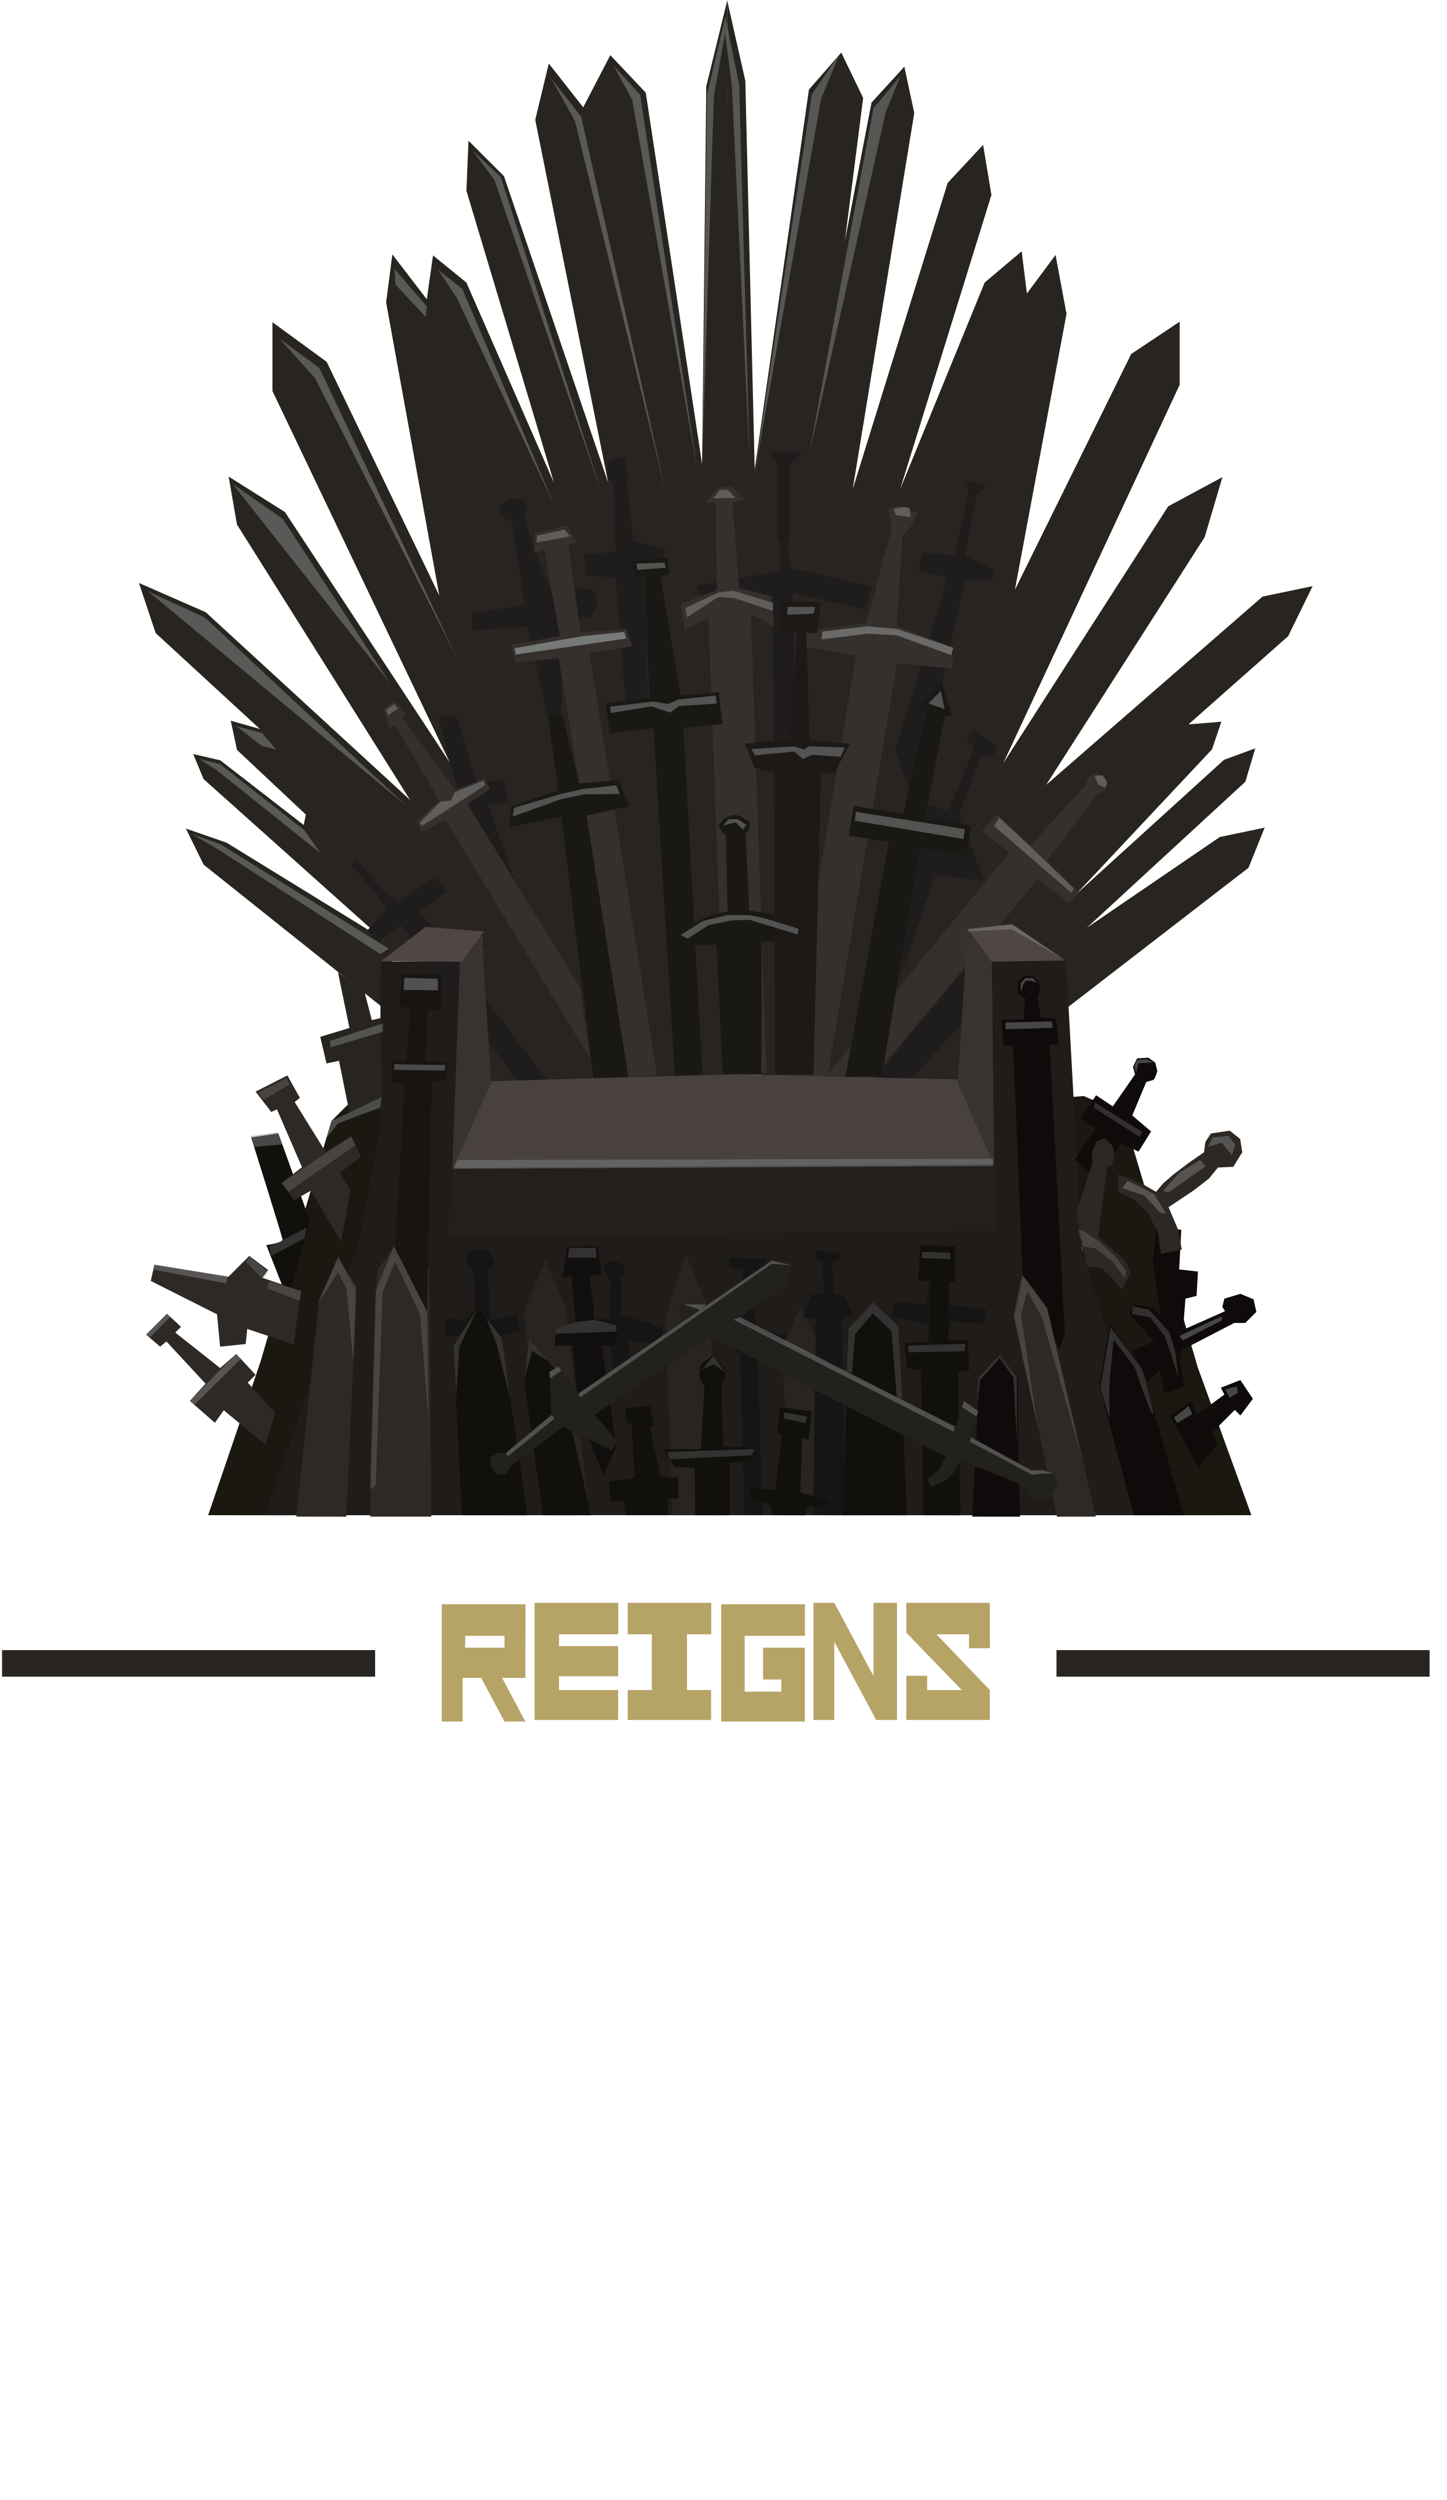 <?xml version="1.0" encoding="UTF-8" standalone="no"?>
<svg
   xmlns:dc="http://purl.org/dc/elements/1.1/"
   xmlns:cc="http://creativecommons.org/ns#"
   xmlns:rdf="http://www.w3.org/1999/02/22-rdf-syntax-ns#"
   xmlns:svg="http://www.w3.org/2000/svg"
   xmlns="http://www.w3.org/2000/svg"
   version="1.1"
   viewBox="0 0 240 414.535"
   height="414.535"
   width="240"
   data-name="Calque 1"
   id="Calque_1">
  <defs
     id="defs385" />
  <polygon
     transform="matrix(0.526,0,0,0.526,-19.536,-23.843)"
     id="polygon4"
     style="fill:#282520"
     points="184.21,134.399 173.687,125.849 171.714,139.661 160.862,125.521 158.889,140.647 175.66,233.05 140.146,159.391 123.046,146.895 123.046,168.598 178.948,285.663 126.992,206.743 109.235,195.562 111.866,210.689 166.453,297.501 102.001,238.311 80.956,229.104 86.217,244.888 119.1,275.14 109.893,272.51 111.866,281.717 133.569,302.105 132.911,305.393 106.605,285.006 98.055,283.033 101.343,290.925 157.245,340.907 108.58,310.962 95.755,306.522 101.343,317.889 158.232,363.268 161.191,346.169 173.793,338.154 188.92,339.305 191.55,386.328 269.378,384.314 266.418,45.614 259.842,72.578 258.526,191.616 240.769,74.551 229.589,62.713 221.039,79.155 210.188,65.344 205.913,83.101 228.931,197.535 196.048,100.858 184.867,89.678 184.21,105.462 211.832,197.535 " />
  <polygon
     transform="matrix(0.526,0,0,0.526,-19.536,-23.843)"
     id="polygon6"
     style="fill:#282520"
     points="349.763,106.782 320.99,199.513 347.626,134.404 359.3,124.539 360.944,137.857 369.987,125.69 373.439,144.269 357.162,231.246 393.827,156.929 409.118,146.735 409.118,166.63 353.545,285.832 405.501,204.939 422.6,195.732 417.01,214.64 367.027,292.738 435.26,233.383 451.044,230.095 443.317,245.879 411.913,273.665 422.271,272.843 419.312,281.557 376.399,327.266 423.094,284.846 432.959,281.229 429.835,291.751 379.852,337.788 421.778,309.18 435.918,306.22 430.821,318.88 373.728,362.939 372.793,348.238 356.011,336.802 342.529,337.953 340.077,385.958 268.556,383.985 266.404,45.29 272.158,70.774 275.118,193.265 292.217,73.569 302.411,61.896 309.317,76.2 303.562,121.25 311.947,77.68 322.306,66.335 325.43,80.968 306.028,199.513 335.952,103 347.133,90.998 " />
  <polygon
     transform="matrix(0.526,0,0,0.526,-19.536,-23.843)"
     id="polygon8"
     style="fill:#1a1810"
     points="141.654,398.707 148.231,392.131 155.246,389.062 160.508,389.938 141.68,522.969 120.912,522.98 102.775,522.969 119.294,474.559 132.009,431.152 " />
  <polygon
     transform="matrix(0.526,0,0,0.526,-19.536,-23.843)"
     id="polygon10"
     style="fill:#1a1810"
     points="392.446,400.461 385.869,393.884 378.854,390.815 370.272,391.59 392.797,522.959 414.336,522.986 431.737,522.959 414.806,476.312 402.092,432.906 " />
  <polygon
     transform="matrix(0.526,0,0,0.526,-19.536,-23.843)"
     id="polygon12"
     style="fill:#1f1c1a"
     points="179.277,432.324 266.747,432.324 265.682,522.959 120.727,522.969 150.34,436.927 156.916,401.413 157.187,348.512 182.894,348.142 " />
  <path
     id="path14"
     style="fill:#221f1d;stroke-width:0.526"
     d="m 75.133,193.598 c 1.154,0 89.932,-0.671 89.932,-0.671 l 1.704,11.75 -92.559,0.346 z" />
  <polygon
     transform="matrix(0.526,0,0,0.526,-19.536,-23.843)"
     id="polygon16"
     style="fill:#4f4645"
     points="350.854,348.578 372.957,348.293 357.431,338.055 343.4,338.713 " />
  <polygon
     transform="matrix(0.526,0,0,0.526,-19.536,-23.843)"
     id="polygon18"
     style="fill:#38332f"
     points="351.621,414.893 350.854,348.578 343.4,338.713 340.112,386.613 " />
  <polygon
     transform="matrix(0.526,0,0,0.526,-19.536,-23.843)"
     id="polygon20"
     style="fill:#1f1c1d"
     points="204.964,392.171 163.531,336.926 156.625,342.188 153.008,338.571 159.256,331.665 148.076,317.854 149.72,316.21 158.927,327.061 162.544,330.021 174.382,321.8 178,326.404 169.45,332.652 213.843,391.513 " />
  <polygon
     transform="matrix(0.526,0,0,0.526,-19.536,-23.843)"
     id="polygon22"
     style="fill:#1f1c1d"
     points="187.536,291.876 180.959,270.831 175.369,271.488 182.603,298.782 180.63,307.331 208.581,349.093 191.153,299.11 197.401,298.124 196.085,291.218 " />
  <polygon
     transform="matrix(0.526,0,0,0.526,-19.536,-23.843)"
     id="polygon24"
     style="fill:#1f1c1d"
     points="330.25,298.782 336.169,301.083 344.39,281.025 341.759,278.394 344.061,275.434 351.624,280.696 350.309,283.326 346.363,284.313 339.457,302.399 347.678,323.115 332.223,321.142 320.714,354.026 325.646,315.552 " />
  <polygon
     transform="matrix(0.526,0,0,0.526,-19.536,-23.843)"
     id="polygon26"
     style="fill:#1f1c1d"
     points="346.363,361.26 341.102,351.066 306.574,392.828 318.741,392.171 " />
  <polygon
     transform="matrix(0.526,0,0,0.526,-19.536,-23.843)"
     id="polygon28"
     style="fill:#1f1c1d"
     points="329.921,279.38 341.43,228.411 349.98,228.411 350.638,224.794 341.43,220.519 341.453,220.203 345.048,201.447 348.336,198.487 341.924,196.843 342.501,200.306 341.779,204.246 338.021,220.446 328.277,219.532 326.633,225.123 335.84,227.424 319.399,282.011 324.66,296.48 " />
  <path
     id="path30"
     style="fill:#1f1c1d;stroke-width:0.526"
     d="m 144.63,97.27 -13.503,-3.116 -0.549,-4.328 h 0.375 v -12.897 a 24.004,24.004 0 0 0 2.164,-1.818 c 0.346,-0.433 -5.54,-0.26 -5.54,-0.26 l 1.471,2.164 v 12.811 h 0.412 l -0.066,4.847 -14.022,2.424 1.731,2.943 11.079,-1.212 0.173,27.699 3.809,0.866 -0.692,-29.083 11.945,2.77 z" />
  <polygon
     transform="matrix(0.526,0,0,0.526,-19.536,-23.843)"
     id="polygon32"
     style="fill:#1f1c1d"
     points="231.271,227.424 222.063,226.767 221.406,220.19 231.271,219.204 230.284,189.937 233.901,189.608 236.861,215.915 246.726,218.217 245.411,227.424 240.807,228.74 241.465,270.502 234.888,273.461 " />
  <path
     id="path34"
     style="fill:#1f1c1d;stroke-width:0.526"
     d="m 102.217,80.391 -1.385,-1.125 -0.087,-1.645 c 0,0 0.26,-1.472 0.519,-1.472 0.26,0 2.337,-0.173 2.337,-0.173 l 0.692,3.722 z" />
  <path
     id="path36"
     style="fill:#1f1c1d;stroke-width:0.526"
     d="m 90.791,118.736 c 0,-0.692 -3.462,-14.888 -3.462,-14.888 l -9.002,0.692 v -2.943 l 8.656,-1.212 -2.597,-17.658 1.731,0.173 2.424,8.136 3.116,7.444 c 0,0 6.752,-2.077 7.271,0.173 a 4.021,4.021 0 0 1 -0.866,3.635 l -4.501,0.866 -0.519,15.407 z" />
  <polygon
     transform="matrix(0.526,0,0,0.526,-19.536,-23.843)"
     id="polygon38"
     style="fill:#1f1c1d"
     points="199.045,209.667 202.004,208.516 203.649,205.557 202.498,202.762 197.401,202.433 194.277,205.557 196.743,209.339 " />
  <polygon
     transform="matrix(0.526,0,0,0.526,-19.536,-23.843)"
     id="polygon40"
     style="fill:#35302c"
     points="346.818,307.257 355.368,314.162 297.822,384.423 312.291,385.081 364.247,322.493 374.112,330.056 377.4,326.768 367.206,316.574 382.99,295.857 385.511,294.432 385.95,292.349 384.854,289.828 382.661,289.061 380.688,289.938 379.483,292.788 362.055,311.86 351.422,301.995 " />
  <polygon
     transform="matrix(0.526,0,0,0.526,-19.536,-23.843)"
     id="polygon42"
     style="fill:#35302c"
     points="310.318,241.764 318.21,212.497 317.223,205.427 321.005,204.934 326.431,206.907 324.458,211.182 321.663,214.635 319.854,242.586 337.447,249.327 337.447,256.068 320.018,254.424 297.987,385.081 284.998,384.642 307.029,251.958 289.601,248.998 289.437,244.559 " />
  <path
     id="path44"
     style="fill:#35302c;stroke-width:0.526"
     d="m 127.126,177.873 -2.597,-76.084 3.895,2.077 -0.519,-5.02 -5.367,-1.385 -1.039,-14.109 2.077,-0.606 -2.164,-1.991 -2.077,-0.087 -2.337,2.683 1.731,0.087 0.173,14.455 c 0,0 -5.799,2.077 -5.886,2.337 -0.087,0.26 0.519,4.241 0.519,4.241 l 3.982,-2.077 2.77,75.652 z" />
  <polygon
     transform="matrix(0.526,0,0,0.526,-19.536,-23.843)"
     id="polygon46"
     style="fill:#35302c"
     points="199.665,254.259 213.312,252.78 235.121,384.848 244.328,384.355 223.012,251.3 236.494,248.998 234.686,243.572 220.217,244.723 216.435,217.266 219.066,216.115 215.778,211.018 205.748,213.32 205.584,219.567 208.872,218.581 213.64,245.874 198.185,248.669 " />
  <polygon
     transform="matrix(0.526,0,0,0.526,-19.536,-23.843)"
     id="polygon48"
     style="fill:#35302c"
     points="170.234,307.695 177.633,303.585 223.283,379.258 220.053,356.692 184.538,298.817 191.608,294.213 190.129,290.596 180.757,294.377 163.822,271.359 165.137,270.372 161.684,266.262 157.903,268.728 160.04,274.812 161.684,273.99 175.66,297.666 168.261,304.407 " />
  <polygon
     transform="matrix(0.526,0,0,0.526,-19.536,-23.843)"
     id="polygon50"
     style="fill:#1a1815"
     points="264.809,307.693 266.015,308.57 266.563,332.575 261.74,333.671 255.711,336.301 252.313,338.932 251.984,343.207 263.055,343.207 265.045,384.026 277.212,383.862 277.305,342.22 287.498,342.22 288.156,337.946 280.483,333.451 273.359,332.355 272.262,308.241 273.468,306.706 273.578,304.514 270.399,302.431 267.988,302.212 265.357,303.418 263.713,305.391 " />
  <polygon
     transform="matrix(0.526,0,0,0.526,-19.536,-23.843)"
     id="polygon52"
     style="fill:#1a1815"
     points="327.287,312.296 315.23,384.64 303.683,384.848 317.422,310.762 304.707,308.789 306.352,299.362 322.026,301.883 329.26,269.767 326.411,269 334.083,260.56 337.262,271.082 335.07,271.082 328.932,302.979 343.291,305.61 341.975,315.366 " />
  <polygon
     transform="matrix(0.526,0,0,0.526,-19.536,-23.843)"
     id="polygon54"
     style="fill:#1a1815"
     points="229.404,276.453 243.215,274.919 249.918,384.355 258.633,384.026 252.642,274.7 264.918,273.604 263.822,263.519 251.765,264.615 245.408,227.128 248.258,226.251 247.6,221.209 236.419,222.086 237.077,227.128 240.585,226.909 241.9,265.273 228.089,267.027 " />
  <polygon
     transform="matrix(0.526,0,0,0.526,-19.536,-23.843)"
     id="polygon56"
     style="fill:#1a1815"
     points="235.285,384.684 222.06,302.431 235.543,299.472 232.254,291.251 219.758,292.238 215.812,276.453 214.497,270.534 209.893,270.863 213.182,294.539 198.384,299.472 197.727,306.049 214.168,302.76 224.269,385.177 " />
  <polygon
     transform="matrix(0.526,0,0,0.526,-19.536,-23.843)"
     id="polygon58"
     style="fill:#1c1917"
     points="274.97,287.286 281.218,288.93 281.487,384.026 293.653,384.191 296.016,289.259 300.291,288.93 305.223,279.722 292.399,278.736 291.412,244.866 294.701,244.866 296.016,235.001 283.52,235.001 283.191,244.866 288.453,244.866 286.151,278.407 272.011,279.722 " />
  <polygon
     transform="matrix(0.526,0,0,0.526,-19.536,-23.843)"
     id="polygon60"
     style="fill:#48413e"
     points="268.72,383.985 191.715,386.164 180.041,413.457 350.651,412.361 340.406,385.629 " />
  <polygon
     transform="matrix(0.526,0,0,0.526,-19.536,-23.843)"
     id="polygon62"
     style="fill:#221f1d"
     points="350.597,413.293 352.244,433.31 266.453,434.623 266.782,413.249 " />
  <polygon
     transform="matrix(0.526,0,0,0.526,-19.536,-23.843)"
     id="polygon64"
     style="fill:#4f4645"
     points="349.868,348.578 373.177,348.293 356.19,336.633 342.16,338.058 " />
  <polygon
     transform="matrix(0.526,0,0,0.526,-19.536,-23.843)"
     id="polygon66"
     style="fill:#1f1c1a"
     points="349.884,348.457 373.286,348.129 378.257,438.785 403.183,522.986 265.467,522.967 265.702,434.174 350.871,433.461 " />
  <polygon
     transform="matrix(0.526,0,0,0.526,-19.536,-23.843)"
     id="polygon68"
     style="fill:#38332f"
     points="350.542,412.471 349.868,348.578 342.27,338.167 339.126,386.613 " />
  <polygon
     transform="matrix(0.526,0,0,0.526,-19.536,-23.843)"
     id="polygon70"
     style="fill:#38332f"
     points="182.178,348.512 179.712,414.279 192.043,386.493 188.92,339.305 " />
  <polygon
     transform="matrix(0.526,0,0,0.526,-19.536,-23.843)"
     id="polygon72"
     style="fill:#4f4645"
     points="189.742,338.976 182.672,348.512 157.351,348.348 171.327,337.496 " />
  <polygon
     transform="matrix(0.526,0,0,0.526,-19.536,-23.843)"
     id="polygon74"
     style="fill:#282520"
     points="215.391,457.028 223.129,522.959 208.413,522.969 202.402,458.507 209.143,442.559 " />
  <polygon
     transform="matrix(0.526,0,0,0.526,-19.536,-23.843)"
     id="polygon76"
     style="fill:#282520"
     points="260.77,458.343 265.23,522.98 249.24,522.98 246.959,461.138 253.371,440.586 " />
  <polygon
     transform="matrix(0.526,0,0,0.526,-19.536,-23.843)"
     id="polygon78"
     style="fill:#282520"
     points="299.079,520 295.462,468.701 289.379,457.521 283.624,470.51 286.584,520.164 " />
  <polygon
     transform="matrix(0.526,0,0,0.526,-19.536,-23.843)"
     id="polygon80"
     style="fill:#151515"
     points="319.357,455.548 328.784,456.644 330.538,448.533 334.922,451.163 335.58,456.644 348.076,458.179 347.637,462.563 336.895,461.905 334.703,473.086 329.222,472.647 329.88,463.001 318.261,460.152 " />
  <polygon
     transform="matrix(0.526,0,0,0.526,-19.536,-23.843)"
     id="polygon82"
     style="fill:#151515"
     points="200.179,459.544 201.275,465.025 191.41,467.217 185.272,466.34 177.599,466.34 177.38,461.079 183.957,461.298 186.807,458.229 186.587,446.172 183.957,443.102 184.614,439.595 187.464,438.937 190.972,439.376 193.164,443.541 190.753,446.172 191.849,461.517 " />
  <polygon
     transform="matrix(0.526,0,0,0.526,-19.536,-23.843)"
     id="polygon84"
     style="fill:#151515"
     points="235.255,468.313 236.789,482.563 230.87,483.878 229.774,470.067 229.117,466.998 224.074,467.217 223.417,461.298 229.336,460.86 229.555,448.583 227.582,446.391 227.582,443.541 230.651,442.664 233.94,444.199 234.159,446.829 232.843,448.583 233.063,459.763 241.612,462.394 246.216,464.148 245.339,468.752 " />
  <polygon
     transform="matrix(0.526,0,0,0.526,-19.536,-23.843)"
     id="polygon86"
     style="fill:#151515"
     points="283.265,471.163 276.03,472.698 277.592,522.969 271.93,522.969 270.55,472.478 264.85,467.655 264.85,465.025 271.427,465.463 271.427,445.514 267.042,444.856 267.261,441.787 279.1,442.226 278.88,445.952 274.277,445.733 275.373,464.586 285.238,466.121 " />
  <polygon
     transform="matrix(0.526,0,0,0.526,-19.536,-23.843)"
     id="polygon88"
     style="fill:#151515"
     points="306.502,459.983 302.556,460.421 303.683,522.98 293.51,522.969 294.445,461.298 290.28,460.64 293.13,453.406 296.857,453.187 296.637,443.102 294.226,442.445 294.226,439.595 302.337,440.033 301.68,442.664 299.487,443.102 300.145,453.187 302.995,453.406 " />
  <path
     id="path90"
     style="fill:#12100d;stroke-width:0.526"
     d="m 47.203,214.153 -3.03,-7.704 c 0,0 2.77,-0.346 2.683,-0.952 -0.087,-0.606 -5.193,-16.879 -5.193,-16.879 l 4.501,-0.692 5.28,14.628 -3.376,11.772 z" />
  <path
     id="path92"
     style="fill:#2e2925;stroke-width:0.526"
     d="m 49.155,251.475 3.761,-35.764 3.203,-7.357 c 0,0 2.683,5.453 2.856,6.059 0.173,0.606 -1.537,37.073 -1.537,37.073 z" />
  <path
     id="path94"
     style="fill:#2e2925;stroke-width:0.526"
     d="m 61.408,251.475 c 0,0 0.942,-40.697 1.202,-40.957 0.26,-0.26 4.241,-5.799 4.241,-5.799 l 4.328,5.713 0.351,41.044 z" />
  <polygon
     transform="matrix(0.526,0,0,0.526,-19.536,-23.843)"
     id="polygon96"
     style="fill:#12100d"
     points="180.042,469.505 182.805,522.98 203.368,522.99 195.333,467.203 187.77,457.502 " />
  <polygon
     transform="matrix(0.526,0,0,0.526,-19.536,-23.843)"
     id="polygon98"
     style="fill:#12100d"
     points="213.419,478.383 223.54,522.99 208.331,522.969 202.567,481.836 203.883,467.532 " />
  <polygon
     transform="matrix(0.526,0,0,0.526,-19.536,-23.843)"
     id="polygon100"
     style="fill:#12100d"
     points="229.696,518.501 233.642,518.337 234.515,522.969 247.863,522.969 247.782,517.679 251.235,517.679 250.906,511.102 245.48,510.774 242.028,495.154 243.343,494.332 242.028,488.577 234.464,489.235 234.629,493.839 236.273,494.167 237.26,511.267 229.203,512.253 " />
  <polygon
     transform="matrix(0.526,0,0,0.526,-19.536,-23.843)"
     id="polygon102"
     style="fill:#12100d"
     points="275.24,501.813 275.24,504.115 274.418,505.923 267.184,506.417 267.182,522.98 256.341,522.969 256.168,508.061 249.92,507.732 246.138,502.142 258.141,502.142 259.292,482.74 257.647,479.288 257.976,475.506 261.922,472.547 265.375,476.657 266.033,479.288 264.553,482.247 265.211,501.32 " />
  <polygon
     transform="matrix(0.526,0,0,0.526,-19.536,-23.843)"
     id="polygon104"
     style="fill:#12100d"
     points="298.094,520.063 291.846,520.063 291.074,522.99 280.634,522.969 280.008,519.899 273.431,517.104 273.431,514.309 281.488,515.131 283.79,497.702 282.146,496.88 283.132,488.824 293.161,490.304 292.011,499.018 290.038,498.689 289.544,515.788 298.752,518.583 " />
  <polygon
     transform="matrix(0.526,0,0,0.526,-19.536,-23.843)"
     id="polygon106"
     style="fill:#12100d"
     points="342.816,477.232 339.198,477.89 340.019,522.99 328.284,522.969 327.525,477.232 323.085,476.575 322.428,468.683 330.484,468.354 330.649,449.282 326.703,448.953 327.36,437.772 338.376,438.266 338.212,449.446 336.403,449.446 336.074,467.696 342.322,467.861 " />
  <polygon
     transform="matrix(0.526,0,0,0.526,-19.536,-23.843)"
     id="polygon108"
     style="fill:#0e0b0a"
     points="383.755,482.329 394.688,522.969 410.349,522.969 396.909,475.917 387.044,462.928 " />
  <polygon
     transform="matrix(0.526,0,0,0.526,-19.536,-23.843)"
     id="polygon110"
     style="fill:#171412"
     points="177.686,385.871 173.301,386.529 171.767,458.653 161.682,438.704 164.751,386.748 160.586,386.529 160.586,379.733 165.19,379.733 166.505,363.072 162.998,362.634 163.875,352.33 176.151,352.549 176.37,363.949 171.986,363.51 171.328,379.733 178.124,380.171 " />
  <polygon
     transform="matrix(0.526,0,0,0.526,-19.536,-23.843)"
     id="polygon112"
     style="fill:#12100d"
     points="304.506,464.079 303.066,522.99 323.136,522.98 320.455,463.421 312.563,455.858 " />
  <polygon
     transform="matrix(0.526,0,0,0.526,-19.536,-23.843)"
     id="polygon114"
     style="fill:#110e0e"
     points="212.433,464.079 212.104,469.669 217.694,469.34 219.667,491.044 227.395,510.28 231.505,501.566 226.901,469.505 231.669,469.505 231.505,462.928 224.599,461.448 223.12,447.473 226.737,447.144 225.586,438.101 216.05,438.266 214.57,447.966 217.365,447.473 218.68,462.27 " />
  <path
     id="path116"
     style="fill:#0e0b0a;stroke-width:0.526"
     d="m 168.903,242.631 c 0,-0.433 -0.087,-14.195 -0.087,-14.195 l -2.856,-3.722 -3.549,3.809 -1.137,22.953 7.904,0.006 z" />
  <polygon
     transform="matrix(0.526,0,0,0.526,-19.536,-23.843)"
     id="polygon118"
     style="fill:#0e0b0a"
     points="360.408,360.167 359.915,366.58 353.009,366.908 353.503,374.8 356.627,375.129 359.751,451.419 371.26,470.327 372.904,465.723 368.136,374.8 370.931,374.307 370.109,366.415 365.341,366.086 364.354,359.51 365.176,357.372 364.683,354.906 363.203,353.097 360.079,352.933 358.106,354.906 358.106,358.359 " />
  <polygon
     transform="matrix(0.526,0,0,0.526,-19.536,-23.843)"
     id="polygon120"
     style="fill:#0e0b0a"
     points="415.104,507.979 421.023,500.525 419.27,497.017 426.504,489.783 428.258,491.537 432.204,486.275 428.258,480.356 422.12,482.768 423.216,484.96 414.447,491.318 412.693,486.933 406.116,491.756 " />
  <polygon
     transform="matrix(0.526,0,0,0.526,-19.536,-23.843)"
     id="polygon122"
     style="fill:#0e0b0a"
     points="409.461,464.864 407.651,465.668 404.801,461.503 400.197,457.557 394.936,456.461 393.182,459.311 401.074,468.299 394.278,470.93 399.101,481.014 402.828,477.068 404.362,484.522 410.72,482.549 408.528,471.587 426.285,462.38 429.792,462.38 433.3,458.873 432.423,454.926 428.258,453.173 423.216,454.707 422.558,457.338 423.435,458.653 " />
  <polygon
     transform="matrix(0.526,0,0,0.526,-19.536,-23.843)"
     id="polygon124"
     style="fill:#0e0b0a"
     points="401.732,432.127 409.624,433.004 408.966,445.5 414.885,446.158 414.447,453.83 410.939,454.707 409.405,474.437 404.582,469.395 400.636,443.308 " />
  <path
     id="path126"
     style="fill:#0e0b0a;stroke-width:0.526"
     d="m 178.222,192.341 3.462,-5.193 -2.424,-1.731 2.539,-3.809 2.77,1.847 3.693,-5.309 -0.346,-1.27 0.692,-1.385 1.847,-0.115 1.154,0.808 0.346,1.385 c 0,0 -0.346,1.385 -0.692,1.5 -0.346,0.115 -1.154,0.346 -1.154,0.346 l -2.308,5.54 3.116,2.654 -2.077,3.347 -2.885,-1.385 -4.039,5.771 z" />
  <polygon
     transform="matrix(0.526,0,0,0.526,-19.536,-23.843)"
     id="polygon128"
     style="fill:#282520"
     points="143.706,351.782 147.323,369.375 138.116,372.17 140.089,380.555 144.035,379.733 147.323,396.01 157.517,391.078 157.188,366.251 154.393,366.908 152.091,358.03 " />
  <polygon
     transform="matrix(0.526,0,0,0.526,-19.536,-23.843)"
     id="polygon130"
     style="fill:#2e2925"
     points="147.981,403.573 150.94,409.986 144.364,415.083 147.652,420.508 144.693,436.786 135.156,420.673 129.895,423.632 125.949,418.207 132.361,413.274 124.469,395.024 122.661,395.846 117.728,389.434 127.758,384.337 131.704,391.407 130.059,392.722 139.76,408.342 " />
  <polygon
     transform="matrix(0.526,0,0,0.526,-19.536,-23.843)"
     id="polygon132"
     style="fill:#2e2925"
     points="119.866,448.131 121.674,445.664 115.755,441.225 109.178,447.802 85.831,444.02 84.68,449.117 105.561,459.64 106.548,469.834 114.604,469.012 115.097,464.243 129.731,469.176 132.032,452.241 " />
  <polygon
     transform="matrix(0.526,0,0,0.526,-19.536,-23.843)"
     id="polygon134"
     style="fill:#2e2925"
     points="117.728,478.712 115.262,481.178 123.976,490.715 120.852,500.744 107.699,489.893 104.904,493.839 97.012,486.933 101.944,481.507 89.613,468.19 87.64,469.834 83.2,466.052 89.777,459.475 94.216,463.586 92.408,465.394 106.548,476.575 111.645,472.136 " />
  <path
     id="path136"
     style="fill:#2d2823;stroke-width:0.526"
     d="m 180.269,209.933 2.424,0.346 2.077,1.962 1.27,1.616 1.5,-2.77 -1.039,-2.193 -3.001,-2.654 -1.385,-1.154 1.5,-11.541 0.808,-0.346 0.462,-1.731 -0.346,-1.5 -1.385,-1.27 -1.27,0.577 c 0,0 -0.923,1.847 -0.808,2.193 a 6.214,6.214 0 0 1 0.115,1.27 l -2.654,8.425 z" />
  <polygon
     transform="matrix(0.526,0,0,0.526,-19.536,-23.843)"
     id="polygon138"
     style="fill:#2d2823"
     points="428.2,404.381 424.912,401.75 418.993,402.627 417.239,405.258 416.8,408.546 411.758,412.054 407.155,415.561 403.866,418.411 401.674,421.042 397.509,418.63 393.344,416.877 389.617,415.561 389.836,421.042 394.878,423.673 399.043,427.619 402.332,433.976 403.209,440.553 409.785,439.237 408.689,433.099 405.62,425.865 413.512,420.603 418.335,416.877 421.185,413.369 426.008,413.15 428.858,408.546 " />
  <path
     id="path140"
     style="fill:#2e2925;stroke-width:0.526"
     d="m 181.745,251.475 -7.995,-34.465 c 0,0 -4.068,-5.713 -4.068,-5.367 0,0.346 -1.386,6.848 -1.386,6.848 l 7.011,32.995 z" />
  <polygon
     transform="matrix(0.526,0,0,0.526,-19.536,-23.843)"
     id="polygon142"
     style="fill:#23211c"
     points="214.733,495.063 230.079,502.516 231.833,499.667 224.598,491.336 284.665,450.78 287.077,443.545 280.719,442.449 219.556,484.54 213.199,475.99 210.349,477.744 211.006,491.117 196.757,503.174 194.126,503.393 191.715,504.709 191.934,507.778 194.126,510.189 196.757,509.97 198.291,507.339 " />
  <polygon
     transform="matrix(0.526,0,0,0.526,-19.536,-23.843)"
     id="polygon144"
     style="fill:#23211c"
     points="370.601,513.039 369.285,509.751 365.778,508.436 362.49,508.874 342.979,498.132 345.609,490.021 341.006,486.732 339.69,490.678 338.594,494.844 260.551,457.137 250.905,456.26 252.22,461.96 335.306,504.489 333.333,508.655 329.387,511.505 330.702,514.135 335.087,512.162 337.937,509.532 340.129,505.586 360.078,513.697 362.051,517.204 365.559,518.52 368.847,516.766 " />
  <polygon
     transform="matrix(0.526,0,0,0.526,-19.536,-23.843)"
     id="polygon146"
     style="opacity:0.55;fill:#828485"
     points="159.735,344.402 106.607,311.455 97.482,308.167 105.84,313.044 157.023,346.046 " />
  <polygon
     transform="matrix(0.526,0,0,0.526,-19.536,-23.843)"
     id="polygon148"
     style="opacity:0.55;fill:#828485"
     points="133.16,307.098 106.525,286.217 99.948,284.573 105.401,288.053 138.285,314.36 " />
  <polygon
     transform="matrix(0.526,0,0,0.526,-19.536,-23.843)"
     id="polygon150"
     style="opacity:0.55;fill:#828485"
     points="119.514,280.353 124.337,281.668 119.733,276.407 111.622,274.214 " />
  <polygon
     transform="matrix(0.526,0,0,0.526,-19.536,-23.843)"
     id="polygon152"
     style="opacity:0.55;fill:#828485"
     points="165.468,299.535 101.757,240.016 83.835,231.713 " />
  <polygon
     transform="matrix(0.526,0,0,0.526,-19.536,-23.843)"
     id="polygon154"
     style="opacity:0.55;fill:#828485"
     points="160.207,260.814 126.337,208.941 110.498,197.87 " />
  <polygon
     transform="matrix(0.526,0,0,0.526,-19.536,-23.843)"
     id="polygon156"
     style="opacity:0.55;fill:#828485"
     points="137.846,161.342 181.253,252.758 136.531,164.63 125.351,152.135 " />
  <polygon
     transform="matrix(0.526,0,0,0.526,-19.536,-23.843)"
     id="polygon158"
     style="opacity:0.55;fill:#828485"
     points="170.182,305.7 169.414,304.714 175.991,298.028 179.389,297.699 180.485,295.068 189.693,291.341 190.131,292.876 " />
  <polygon
     transform="matrix(0.526,0,0,0.526,-19.536,-23.843)"
     id="polygon160"
     style="opacity:0.55;fill:#828485"
     points="159.549,270.844 162.619,268.652 161.413,267.336 158.782,269.2 " />
  <polygon
     transform="matrix(0.526,0,0,0.526,-19.536,-23.843)"
     id="polygon162"
     style="opacity:0.55;fill:#828485"
     points="232.551,295.616 221.37,295.726 214.026,297.26 198.79,302.741 199.229,300.001 213.917,295.616 220.822,294.082 231.455,292.876 " />
  <polygon
     transform="matrix(0.526,0,0,0.526,-19.536,-23.843)"
     id="polygon164"
     style="opacity:0.55;fill:#828485"
     points="251.185,265.802 262.804,264.596 263.132,267.117 251.294,267.884 248.444,269.967 242.635,267.994 229.81,270.077 229.482,268.104 242.964,266.459 247.787,267.227 " />
  <polygon
     transform="matrix(0.526,0,0,0.526,-19.536,-23.843)"
     id="polygon166"
     style="opacity:0.55;fill:#828485"
     points="206.463,214.175 215.123,212.311 216.876,214.394 206.354,216.367 " />
  <polygon
     transform="matrix(0.526,0,0,0.526,-19.536,-23.843)"
     id="polygon168"
     style="opacity:0.86;fill:#828485"
     points="214.574,246.949 220.932,245.852 233.976,244.537 234.633,246.62 199.777,251.662 199.338,249.689 " />
  <polygon
     transform="matrix(0.526,0,0,0.526,-19.536,-23.843)"
     id="polygon170"
     style="opacity:0.55;fill:#828485"
     points="238.141,224.971 247.019,224.314 246.691,222.67 237.812,222.998 " />
  <polygon
     transform="matrix(0.526,0,0,0.526,-19.536,-23.843)"
     id="polygon172"
     style="opacity:0.55;fill:#828485"
     points="285.493,236.645 294.207,236.645 293.714,238.783 285.329,239.111 " />
  <path
     id="path174"
     style="opacity:0.55;fill:#828485;stroke-width:0.526"
     d="m 124.617,124.196 7.011,-0.433 1.818,0.519 c 0,0 0.519,-0.519 0.779,-0.519 0.26,0 5.886,0.173 5.886,0.173 l -0.692,1.558 -4.761,-0.346 -1.471,0.692 -1.472,-1.212 -6.492,0.606 z" />
  <polygon
     transform="matrix(0.526,0,0,0.526,-19.536,-23.843)"
     id="polygon176"
     style="opacity:0.55;fill:#828485"
     points="267.736,335.46 273.491,335.296 288.617,339.899 288.946,338.091 277.766,334.638 273.326,333.816 266.421,333.816 258.858,335.624 251.788,340.064 253.925,341.215 260.666,336.94 " />
  <polygon
     transform="matrix(0.526,0,0,0.526,-19.536,-23.843)"
     id="polygon178"
     style="opacity:0.55;fill:#828485"
     points="266.914,303.563 269.709,303.563 272.504,305.372 271.353,306.851 269.216,304.549 265.105,305.536 " />
  <polygon
     transform="matrix(0.526,0,0,0.526,-19.536,-23.843)"
     id="polygon180"
     style="opacity:0.55;fill:#828485"
     points="341.395,306.687 340.902,309.811 306.703,304.056 307.032,301.261 " />
  <polygon
     transform="matrix(0.526,0,0,0.526,-19.536,-23.843)"
     id="polygon182"
     style="opacity:0.55;fill:#828485"
     points="333.832,263.116 334.983,268.871 329.886,267.062 " />
  <polygon
     transform="matrix(0.526,0,0,0.526,-19.536,-23.843)"
     id="polygon184"
     style="opacity:0.55;fill:#828485"
     points="264.119,199.816 266.585,199.651 269.051,202.282 261.981,202.446 " />
  <polygon
     transform="matrix(0.526,0,0,0.526,-19.536,-23.843)"
     id="polygon186"
     style="opacity:0.55;fill:#828485"
     points="268.723,233.85 263.626,233.521 253.761,239.933 253.267,236.974 263.79,232.041 268.394,231.548 280.889,235.33 280.889,237.96 " />
  <path
     id="path188"
     style="opacity:0.7;fill:#828485;stroke-width:0.526"
     d="m 136.388,104.721 c 0.606,-0.087 7.531,-0.866 7.531,-0.866 l 4.847,0.433 9.348,3.116 -0.346,1.212 -9.089,-3.289 -4.847,-0.26 -7.531,0.952 z" />
  <polygon
     transform="matrix(0.526,0,0,0.526,-19.536,-23.843)"
     id="polygon190"
     style="opacity:0.55;fill:#828485"
     points="324.296,208.365 319.692,207.708 318.87,205.735 322.323,205.077 323.967,205.57 " />
  <polygon
     transform="matrix(0.526,0,0,0.526,-19.536,-23.843)"
     id="polygon192"
     style="opacity:0.55;fill:#828485"
     points="374.936,326.746 350.602,305.7 352.247,303.07 361.947,312.113 375.758,325.43 " />
  <polygon
     transform="matrix(0.526,0,0,0.526,-19.536,-23.843)"
     id="polygon194"
     style="opacity:0.55;fill:#828485"
     points="385.788,293.698 383.486,292.711 382.335,289.916 384.801,289.752 386.281,291.725 " />
  <polygon
     transform="matrix(0.526,0,0,0.526,-19.536,-23.843)"
     id="polygon196"
     style="opacity:0.55;fill:#828485"
     points="171.716,141.941 171.387,145.229 161.851,135.035 161.522,130.103 " />
  <polygon
     transform="matrix(0.526,0,0,0.526,-19.536,-23.843)"
     id="polygon198"
     style="opacity:0.55;fill:#828485"
     points="182.897,136.35 211.834,204.419 181.253,139.31 175.333,130.431 " />
  <polygon
     transform="matrix(0.526,0,0,0.526,-19.536,-23.843)"
     id="polygon200"
     style="opacity:0.49;fill:#828485"
     points="181.356,410.991 180.205,413.786 350.274,412.901 350.274,410.599 " />
  <polygon
     transform="matrix(0.526,0,0,0.526,-19.536,-23.843)"
     id="polygon202"
     style="opacity:0.55;fill:#828485"
     points="220.384,82.093 247.019,200.144 218.411,83.408 210.848,69.926 " />
  <polygon
     transform="matrix(0.526,0,0,0.526,-19.536,-23.843)"
     id="polygon204"
     style="opacity:0.55;fill:#828485"
     points="238.985,75.168 256.885,192.581 236.497,76.831 230.578,65.98 " />
  <polygon
     transform="matrix(0.526,0,0,0.526,-19.536,-23.843)"
     id="polygon206"
     style="opacity:0.55;fill:#828485"
     points="193.091,102.152 226.961,201.131 195.064,101.165 186.207,92.761 " />
  <polygon
     transform="matrix(0.526,0,0,0.526,-19.536,-23.843)"
     id="polygon208"
     style="opacity:0.55;fill:#828485"
     points="356.302,336.72 342.162,338.365 342.71,338.913 356.083,338.255 372.634,347.682 " />
  <polygon
     transform="matrix(0.526,0,0,0.526,-19.536,-23.843)"
     id="polygon210"
     style="opacity:0.3;fill:#828485"
     points="143.76,441.572 149.459,451.218 148.582,474.894 146.39,451.657 143.76,446.395 137.183,456.48 " />
  <polygon
     transform="matrix(0.526,0,0,0.526,-19.536,-23.843)"
     id="polygon212"
     style="opacity:0.49;fill:#828485"
     points="220.159,485.801 280.5,443.71 286.748,444.203 280.5,442.723 219.501,484.65 " />
  <polygon
     transform="matrix(0.526,0,0,0.526,-19.536,-23.843)"
     id="polygon214"
     style="opacity:0.49;fill:#828485"
     points="211.116,491.391 211.938,492.542 197.305,504.38 196.647,503.393 " />
  <polygon
     transform="matrix(0.526,0,0,0.526,-19.536,-23.843)"
     id="polygon216"
     style="opacity:0.49;fill:#828485"
     points="213.13,476.059 214.158,477.374 210.623,479.882 210.376,477.826 " />
  <polygon
     transform="matrix(0.526,0,0,0.526,-19.536,-23.843)"
     id="polygon218"
     style="opacity:0.49;fill:#828485"
     points="259.783,456.589 257.92,458.233 252.659,456.48 " />
  <polygon
     transform="matrix(0.526,0,0,0.526,-19.536,-23.843)"
     id="polygon220"
     style="opacity:0.49;fill:#828485"
     points="338.156,495.063 337.937,496.707 268.443,461.303 270.525,460.535 " />
  <polygon
     transform="matrix(0.526,0,0,0.526,-19.536,-23.843)"
     id="polygon222"
     style="opacity:0.49;fill:#828485"
     points="345.609,490.13 345.061,491.884 340.458,488.815 341.115,487.061 " />
  <polygon
     transform="matrix(0.526,0,0,0.526,-19.536,-23.843)"
     id="polygon224"
     style="opacity:0.49;fill:#828485"
     points="362.38,508.874 343.308,498.461 342.979,499.776 362.49,510.189 366.545,509.86 369.45,509.915 365.888,508.764 " />
  <polygon
     transform="matrix(0.526,0,0,0.526,-19.536,-23.843)"
     id="polygon226"
     style="opacity:0.3;fill:#828485"
     points="225.037,438.668 225.283,441.764 216.158,441.764 216.706,438.668 " />
  <polygon
     transform="matrix(0.526,0,0,0.526,-19.536,-23.843)"
     id="polygon228"
     style="opacity:0.3;fill:#828485"
     points="231.586,465.084 231.38,463.07 224.352,461.385 218.679,462.125 212.376,464.152 212.472,465.783 " />
  <polygon
     transform="matrix(0.526,0,0,0.526,-19.536,-23.843)"
     id="polygon230"
     style="opacity:0.49;fill:#828485"
     points="108.93,447.738 108.437,449.876 85.665,445.601 85.912,443.956 " />
  <path
     id="path232"
     style="opacity:0.3;fill:#828485;stroke-width:0.526"
     d="m 40.797,209.229 2.77,2.856 c 0,0 1.125,-1.212 0.779,-1.385 -0.346,-0.173 -2.856,-2.337 -2.856,-2.337 z" />
  <polygon
     transform="matrix(0.526,0,0,0.526,-19.536,-23.843)"
     id="polygon234"
     style="opacity:0.3;fill:#828485"
     points="132.196,452.424 131.702,455.383 121.344,451.437 122.084,449.136 " />
  <polygon
     transform="matrix(0.526,0,0,0.526,-19.536,-23.843)"
     id="polygon236"
     style="opacity:0.49;fill:#828485"
     points="83.281,466.071 89.776,459.412 90.762,460.48 84.35,466.975 " />
  <polygon
     transform="matrix(0.526,0,0,0.526,-19.536,-23.843)"
     id="polygon238"
     style="opacity:0.49;fill:#828485"
     points="111.561,472.072 113.123,473.634 98.408,488.185 97.092,486.869 " />
  <polygon
     transform="matrix(0.526,0,0,0.526,-19.536,-23.843)"
     id="polygon240"
     style="opacity:0.3;fill:#828485"
     points="133.84,432.365 133.182,435.653 122.659,441.244 122.002,438.284 " />
  <polyline
     transform="matrix(0.526,0,0,0.526,-19.536,-23.843)"
     id="polyline242"
     style="opacity:0.49;fill:#828485"
     points="116.192 403.51 124.742 402.249 126.277 406.058 117.288 406.853 116.74 405.072" />
  <polygon
     transform="matrix(0.526,0,0,0.526,-19.536,-23.843)"
     id="polygon244"
     style="opacity:0.3;fill:#828485"
     points="127.455,385.177 128.441,387.15 120.22,392.083 118.576,389.699 " />
  <polygon
     transform="matrix(0.526,0,0,0.526,-19.536,-23.843)"
     id="polygon246"
     style="opacity:0.3;fill:#828485"
     points="147.843,403.51 149.185,406.36 128.003,421.02 125.975,418.225 " />
  <polygon
     transform="matrix(0.526,0,0,0.526,-19.536,-23.843)"
     id="polygon248"
     style="opacity:0.49;fill:#828485"
     points="157.05,394.467 157.461,391.151 146.281,396.549 141.54,398.714 140.17,403.921 143.705,399.482 150.61,396.823 " />
  <polygon
     transform="matrix(0.526,0,0,0.526,-19.536,-23.843)"
     id="polygon250"
     style="opacity:0.49;fill:#828485"
     points="157.845,367.913 157.845,370.544 141.403,375.477 141.074,373.504 " />
  <polygon
     transform="matrix(0.526,0,0,0.526,-19.536,-23.843)"
     id="polygon252"
     style="opacity:0.3;fill:#828485"
     points="182.014,469.852 180.986,485.636 180.082,469.606 187.769,457.768 " />
  <polygon
     transform="matrix(0.526,0,0,0.526,-19.536,-23.843)"
     id="polygon254"
     style="opacity:0.3;fill:#828485"
     points="195.373,467.222 197.921,485.76 193.688,468.866 190.523,460.891 " />
  <polygon
     transform="matrix(0.526,0,0,0.526,-19.536,-23.843)"
     id="polygon256"
     style="opacity:0.3;fill:#828485"
     points="203.964,467.55 209.718,474.127 204.95,471.168 202.648,479.388 " />
  <polygon
     transform="matrix(0.526,0,0,0.526,-19.536,-23.843)"
     id="polygon258"
     style="opacity:0.3;fill:#828485"
     points="275.239,502.078 274.252,504.051 248.274,505.366 247.617,503.065 " />
  <polygon
     transform="matrix(0.526,0,0,0.526,-19.536,-23.843)"
     id="polygon260"
     style="opacity:0.3;fill:#828485"
     points="265.702,477.744 262.085,475.442 258.468,477.087 260.813,474.315 262.085,472.812 " />
  <polygon
     transform="matrix(0.526,0,0,0.526,-19.536,-23.843)"
     id="polygon262"
     style="opacity:0.3;fill:#828485"
     points="291.68,491.884 291.023,493.857 284.446,492.542 284.446,490.569 " />
  <polygon
     transform="matrix(0.526,0,0,0.526,-19.536,-23.843)"
     id="polygon264"
     style="opacity:0.3;fill:#828485"
     points="346.185,480.375 352.35,473.469 356.708,479.553 357.776,499.776 357.776,479.388 352.515,472.483 345.692,479.635 345.281,488.185 " />
  <polygon
     transform="matrix(0.526,0,0,0.526,-19.536,-23.843)"
     id="polygon266"
     style="opacity:0.3;fill:#828485"
     points="172.259,493.008 169.628,459.686 161.736,443.025 157.79,452.671 155.598,513.615 153.844,514.93 155.598,452.232 161.297,438.202 171.82,458.809 " />
  <polygon
     transform="matrix(0.526,0,0,0.526,-19.536,-23.843)"
     id="polygon268"
     style="opacity:0.49;fill:#828485"
     points="411.87,488.596 413.13,491.062 408.362,493.912 407.321,492.213 " />
  <polygon
     transform="matrix(0.526,0,0,0.526,-19.536,-23.843)"
     id="polygon270"
     style="opacity:0.49;fill:#828485"
     points="427.489,484.321 427.16,482.348 423.543,483.334 424.859,485.965 " />
  <polygon
     transform="matrix(0.526,0,0,0.526,-19.536,-23.843)"
     id="polygon272"
     style="opacity:0.3;fill:#828485"
     points="397.236,402.112 396.579,403.756 382.11,394.549 382.439,392.905 " />
  <polygon
     transform="matrix(0.526,0,0,0.526,-19.536,-23.843)"
     id="polygon274"
     style="opacity:0.49;fill:#828485"
     points="368.902,367.311 369.011,369.338 354.269,369.777 354.159,367.639 " />
  <polygon
     transform="matrix(0.526,0,0,0.526,-19.536,-23.843)"
     id="polygon276"
     style="opacity:0.49;fill:#828485"
     points="397.894,422.171 403.155,427.761 404.8,427.761 401.016,421.699 392.686,417.534 390.989,419.869 " />
  <polygon
     transform="matrix(0.526,0,0,0.526,-19.536,-23.843)"
     id="polygon278"
     style="opacity:0.49;fill:#828485"
     points="415.651,410.991 409.074,414.937 403.923,420.746 405.512,421.294 417.295,412.964 " />
  <polygon
     transform="matrix(0.526,0,0,0.526,-19.536,-23.843)"
     id="polygon280"
     style="opacity:0.49;fill:#828485"
     points="422.337,405.51 425.626,409.456 426.666,406.135 424.475,403.373 419.542,403.866 418.063,406.826 " />
  <polygon
     transform="matrix(0.526,0,0,0.526,-19.536,-23.843)"
     id="polygon282"
     style="opacity:0.3;fill:#828485"
     points="341.499,468.921 341.28,471.277 323.523,471.606 323.468,469.469 " />
  <polygon
     transform="matrix(0.526,0,0,0.526,-19.536,-23.843)"
     id="polygon284"
     style="opacity:0.3;fill:#828485"
     points="336.731,440.257 336.731,442.23 327.852,441.901 327.852,439.928 " />
  <polygon
     transform="matrix(0.526,0,0,0.526,-19.536,-23.843)"
     id="polygon286"
     style="opacity:0.3;fill:#828485"
     points="318.261,464.92 319.905,485.636 321.604,486.568 320.4,463.421 312.508,455.858 304.669,464.098 304.176,477.58 305.766,478.292 306.752,465.906 312.342,459.33 " />
  <path
     id="path288"
     style="opacity:0.3;fill:#828485;stroke-width:0.526"
     d="m 184.021,235.139 -1.529,-4.992 1.703,-10.079 5.193,6.838 c 0,0 2.596,9.098 1.73,7.54 -0.866,-1.558 -2.943,-7.79 -2.943,-7.79 l -3.462,-4.501 -0.693,6.925 z" />
  <polygon
     transform="matrix(0.526,0,0,0.526,-19.536,-23.843)"
     id="polygon290"
     style="opacity:0.3;fill:#828485"
     points="365.668,460.535 361.065,452.314 359.092,459.878 364.353,495.392 356.79,460.206 359.422,447.199 367.258,457.631 378.493,505.586 " />
  <polygon
     transform="matrix(0.526,0,0,0.526,-19.536,-23.843)"
     id="polygon292"
     style="opacity:0.3;fill:#828485"
     points="405.951,465.413 399.54,458.215 394.278,457.119 394.113,459.494 399.867,460.645 404.471,466.564 408.746,479.388 407.87,472.245 " />
  <polygon
     transform="matrix(0.526,0,0,0.526,-19.536,-23.843)"
     id="polygon294"
     style="opacity:0.49;fill:#828485"
     points="422.228,460.316 422.557,461.467 410.061,467.879 409.074,466.399 " />
 
  <polygon
     transform="matrix(0.526,0,0,0.526,-19.536,-23.843)"
     id="polygon318"
     style="opacity:0.52;fill:#828485"
     points="316.425,80.676 292.338,188.37 312.561,79.443 321.111,69.249 " />
  <polygon
     transform="matrix(0.526,0,0,0.526,-19.536,-23.843)"
     id="polygon320"
     style="opacity:0.52;fill:#828485"
     points="293.16,75.004 274.8,196.262 296.038,76.566 301.753,62.553 " />
  <polygon
     transform="matrix(0.526,0,0,0.526,-19.536,-23.843)"
     id="polygon322"
     style="opacity:0.52;fill:#828485"
     points="267.922,72.455 265.785,55.931 262.25,75.415 258.578,190.562 260.112,75.004 265.852,50.593 270.224,72.044 273.485,189.685 " />
  <polygon
     transform="matrix(0.526,0,0,0.526,-19.536,-23.843)"
     id="polygon324"
     style="opacity:0.3;fill:#828485"
     points="391.756,448.149 388.029,443.107 382.768,438.942 378.586,438.24 377.068,432.803 379.26,433.68 384.083,436.969 389.125,441.792 392.194,445.957 " />
  <path
     id="path326"
     style="opacity:0.49;fill:#828485;stroke-width:0.526"
     d="m 65.408,176.424 c 0.173,0.058 8.483,0.173 8.483,0.173 l -0.115,0.923 -8.425,-0.115 z" />
  <polygon
     transform="matrix(0.526,0,0,0.526,-19.536,-23.843)"
     id="polygon328"
     style="opacity:0.55;fill:#828485"
     points="175.163,353.883 175.273,357.5 164.421,357.391 164.641,353.554 " />
  <polygon
     transform="matrix(0.526,0,0,0.526,-19.536,-23.843)"
     id="polygon330"
     style="opacity:0.49;fill:#828485"
     points="398.004,380.409 396.195,380.464 395.866,381.505 395.373,383.478 394.825,381.396 395.757,379.423 398.607,379.203 400.854,380.245 " />
  <polygon
     transform="matrix(0.526,0,0,0.526,-19.536,-23.843)"
     id="polygon332"
     style="opacity:0.49;fill:#828485"
     points="362.216,354.431 360.517,354.486 359.859,355.637 359.037,358.048 358.982,355.198 360.407,353.664 362.818,353.664 364.189,355.308 " />
  

  <polygon
     transform="matrix(0.526,0,0,0.526,-19.536,-23.843)"
     id="polygon366"
     style="fill:#b6a366"
     points="293.639,587.494 293.622,587.513 293.639,587.513 300.212,587.513 300.212,586.15 300.212,562.855 312.704,586.18 313.408,587.513 313.417,587.513 319.99,587.513 319.999,587.513 319.999,586.15 319.99,586.15 319.99,550.578 313.417,550.578 313.417,550.58 313.417,551.942 313.417,575.239 313.408,575.222 313.408,550.58 312.585,550.58 312.585,573.685 300.943,551.942 300.212,550.578 293.639,550.578 " />
  <polygon
     transform="matrix(0.526,0,0,0.526,-19.536,-23.843)"
     id="polygon368"
     style="fill:#b6a366"
     points="232.058,578.091 232.052,578.091 213.413,578.091 213.413,573.756 232.052,573.756 232.052,565.592 232.099,565.592 232.052,564.683 232.052,564.335 232.034,564.335 232.028,564.227 213.413,564.225 213.413,560.505 232.099,560.505 232.099,560 232.099,550.58 232.058,550.58 232.052,550.58 232.052,550.578 212.287,550.578 205.762,550.578 205.715,550.578 205.715,550.58 205.715,560 205.715,587.513 212.287,587.513 232.052,587.513 232.052,586.15 232.052,579.455 " />
  <polygon
     transform="matrix(0.526,0,0,0.526,-19.536,-23.843)"
     id="polygon370"
     style="fill:#b6a366"
     points="242.677,560.505 242.677,578.045 242.704,578.091 235.076,578.091 235.076,587.513 235.076,587.513 235.077,587.513 235.087,587.513 235.086,587.513 261.367,587.513 261.367,587.513 261.367,586.15 261.367,579.455 261.382,579.455 261.367,578.815 261.367,578.091 261.349,578.091 253.761,578.091 253.761,560.505 261.413,560.505 261.413,560 261.413,550.58 261.372,550.58 261.367,550.58 261.367,550.578 235.076,550.578 235.076,550.58 235.07,550.58 235.07,551.942 235.076,551.942 235.076,560 235.086,560 235.086,560.501 235.076,560.505 235.086,560.505 236.261,560.505 " />
  <path
     id="path372"
     style="fill:#b6a366;stroke-width:0.526"
     d="m 133.484,266.011 v -8e-4 h -13.866 v 19.444 h 13.872 v -12.258 h -6.93 v 0.717 h 0.002 v 4.564 h 3.027 v 2.016 h -6.078 v -9.258 h 9.996 v -5.225 h -0.025 z m -6.301,12.202 v -5.4e-4 h 2.841 v 5.4e-4 z" />
  <polygon
     transform="matrix(0.526,0,0,0.526,-19.536,-23.843)"
     id="polygon374"
     style="fill:#b6a366"
     points="329.493,573.582 324.143,573.582 322.965,573.582 322.919,573.582 322.919,573.756 322.919,574.945 322.919,586.15 322.91,586.15 322.91,587.513 322.919,587.513 329.493,587.513 349.258,587.513 349.258,587.513 349.258,586.15 349.258,578.091 332.421,560.505 342.698,560.505 342.698,563.547 342.698,564.404 342.698,564.657 342.698,564.909 342.698,564.91 349.27,564.91 349.27,564.909 349.305,564.909 349.305,563.547 349.27,563.547 349.27,550.578 342.698,550.578 342.698,550.579 322.937,550.579 322.937,550.58 322.919,550.58 322.919,560 340.414,578.091 329.493,578.091 329.493,574.945 329.493,573.756 " />
  <path
     id="path376"
     style="fill:#b6a366;stroke-width:0.526"
     d="m 87.157,266.011 h -0.024 v -8e-4 H 73.267 v 19.444 h 3.46 v -7.242 h 3.081 l 3.576,6.693 0.291,0.55 h 3.463 l -0.308,-0.578 -0.074,-0.14 h -8.05e-4 l -3.479,-6.525 h 3.856 l 0.015,-7.242 h 0.01 v -4.959 0 -8e-4 z m -10.012,7.184 0.016,-1.959 h 6.518 v 2.016 h -0.006 v -0.058 z" />
  <rect
     id="rect378"
     style="fill:#282520;stroke-width:0.526"
     height="4.401"
     width="61.881"
     y="273.607"
     x="175.23" />
  <rect
     id="rect380"
     style="fill:#282520;stroke-width:0.526"
     height="4.401"
     width="61.881"
     y="273.607"
     x="0.338" />
</svg>
